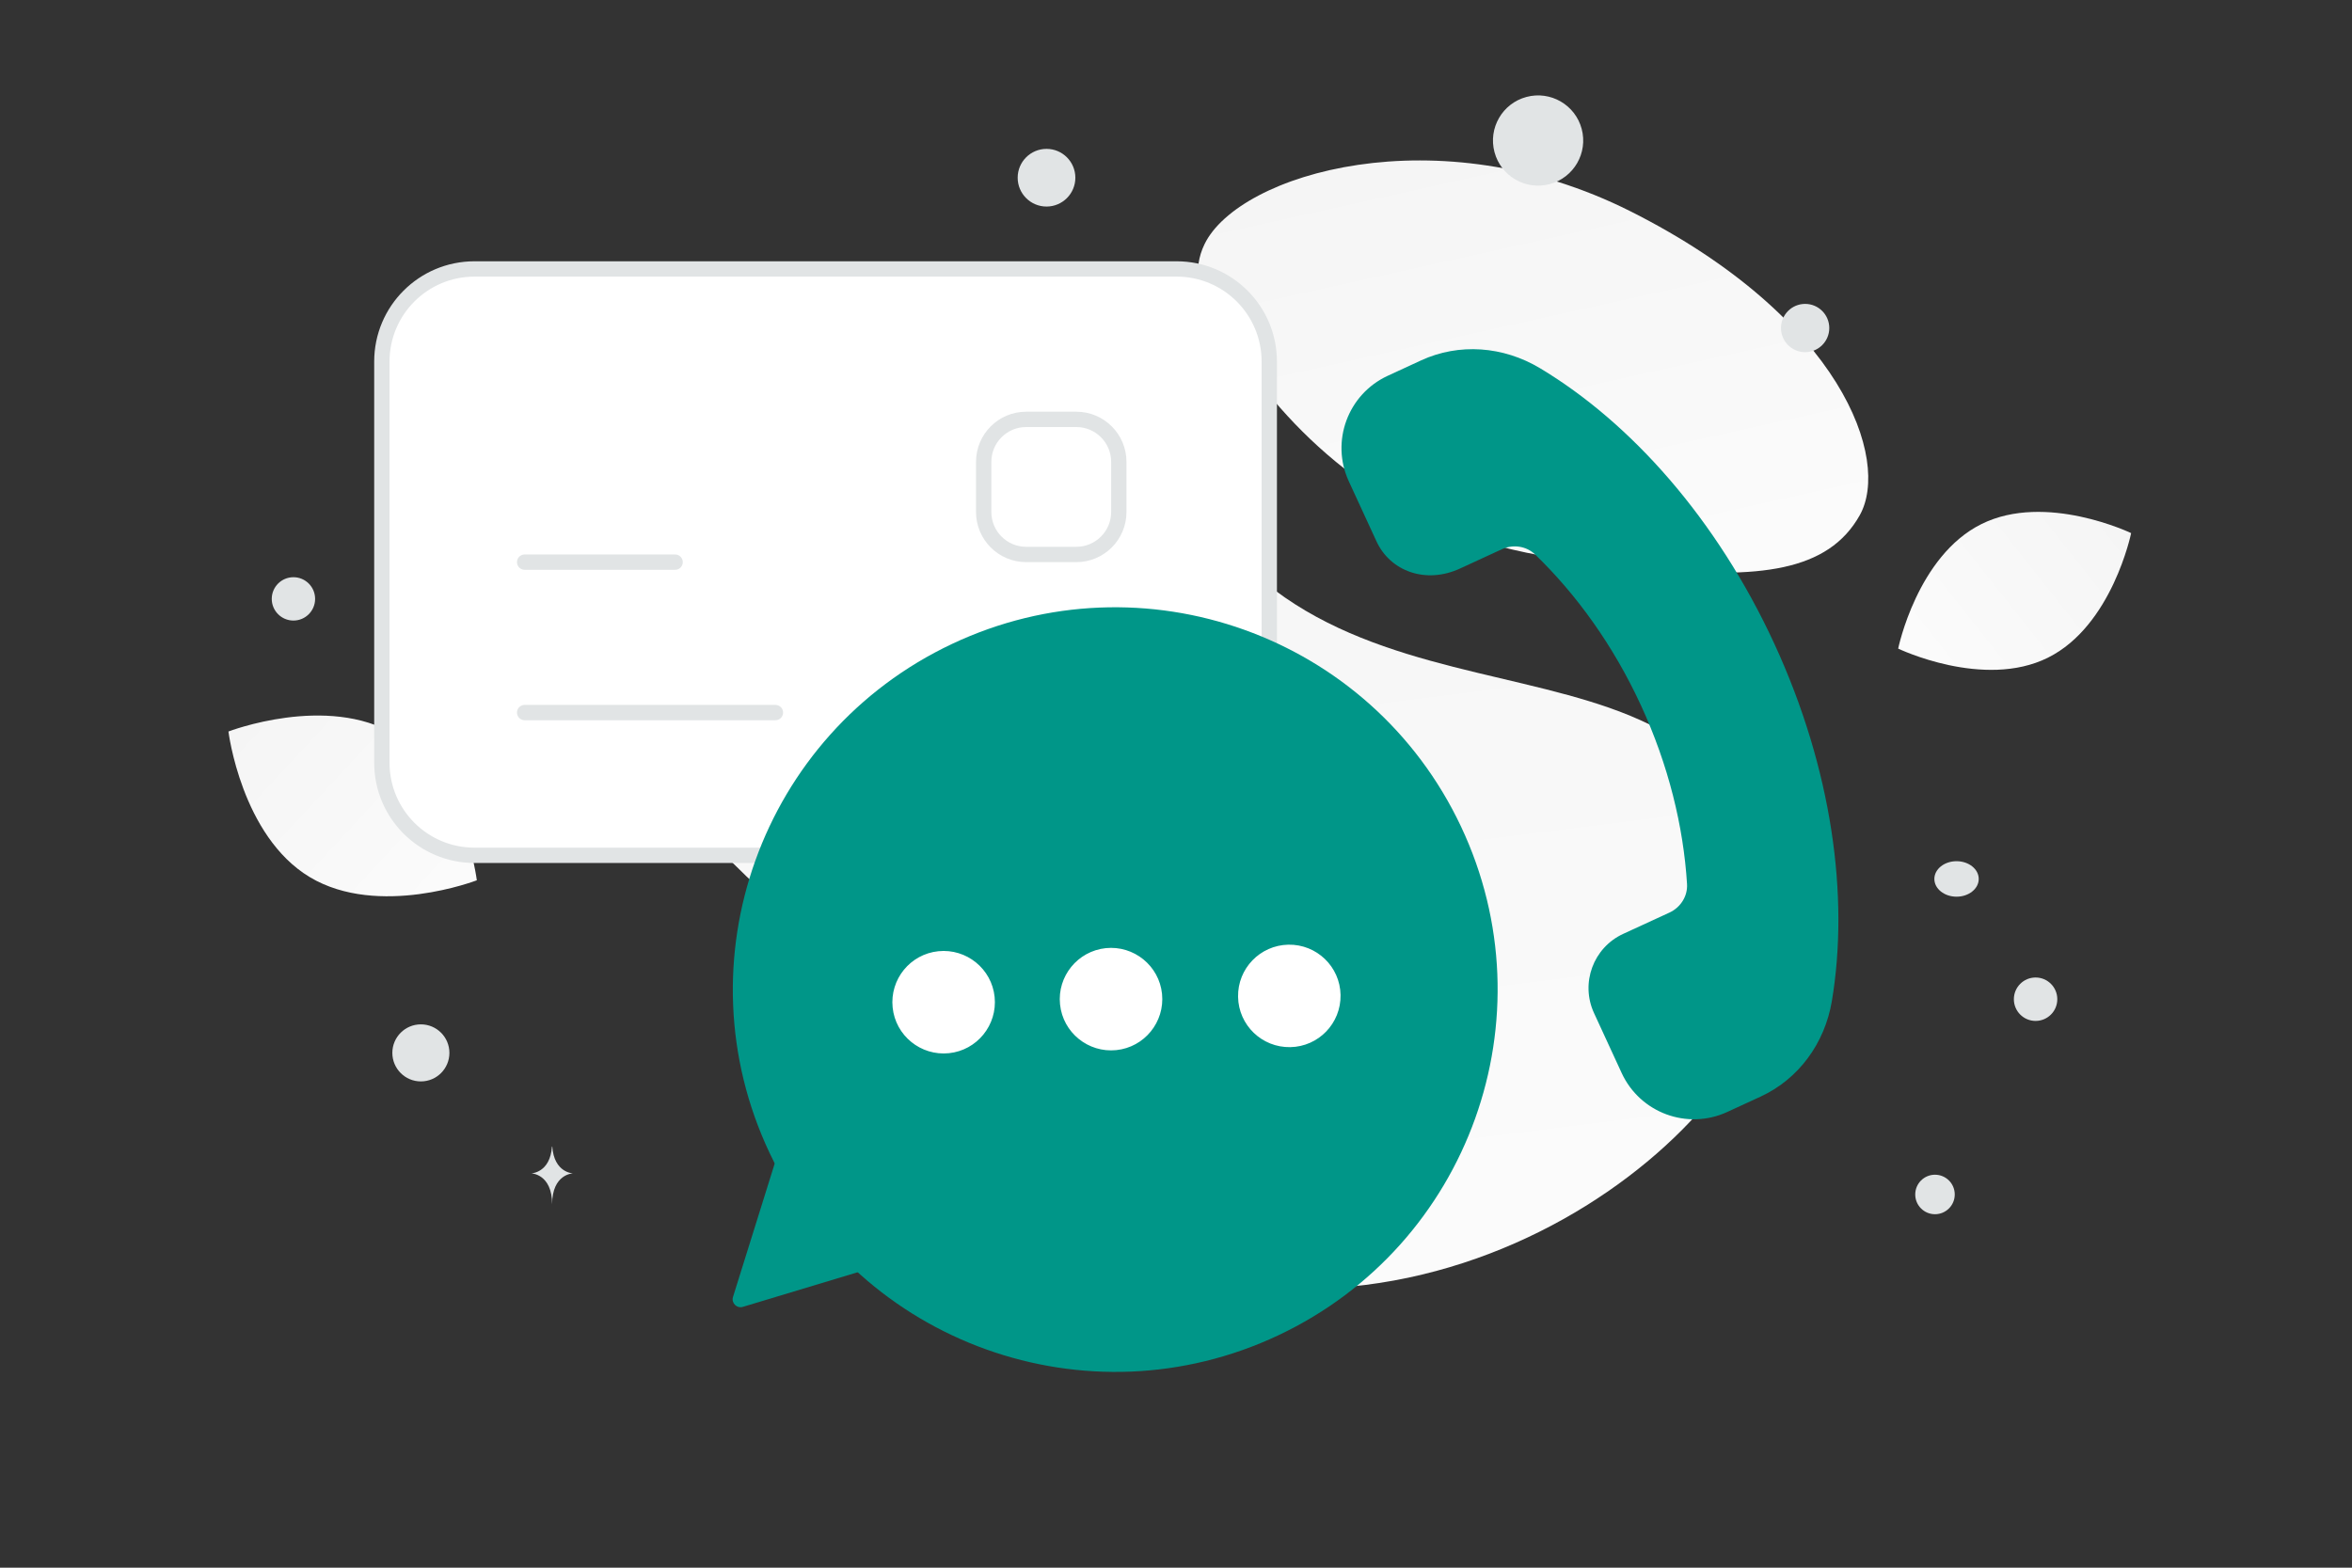 <svg width="900" height="600" viewBox="0 0 900 600" fill="none" xmlns="http://www.w3.org/2000/svg"><rect x="0" y="0" width="900" height="600" fill="#333333" stroke="none"/><path fill="transparent" d="M0 0h900v600H0z"/><path d="M677.359 371.454c-2.243 56.886-123.7 161.581-256.088 106.18-61.572-25.769-53.111-58.149-97.276-106.017-26.325-28.531-65.799-51.942-73.763-90.568-6.882-33.341 2.475-67.604 21.809-88.647 43.482-47.323 124.883-74.881 194.322 12.632 69.44 87.513 216.762 19.705 210.996 166.42z" fill="url(#a)"/><path d="M711.644 197.184c-12.089 21.576-38.565 24.54-80.982 20.44-31.901-3.089-60.991-5.48-92.894-22.874-22.33-12.166-40.006-28.626-52.907-44.612-13.98-17.319-33.493-37.085-23.927-56.722 13.145-26.974 89.166-49.693 162.985-12.54 81.09 40.823 99.552 95.221 87.725 116.308z" fill="url(#b)"/><path d="M783.616 251.73c-24.61 12.207-57.273-3.49-57.273-3.49s7.259-35.483 31.882-47.674c24.61-12.208 57.261 3.472 57.261 3.472s-7.26 35.484-31.87 47.692z" fill="url(#c)"/><path d="M118.578 335.719c26.238 15.726 63.882 1.189 63.882 1.189s-4.922-40.028-31.176-55.736c-26.239-15.726-63.867-1.207-63.867-1.207s4.922 40.028 31.161 55.754z" fill="url(#d)"/><circle r="7.559" transform="matrix(-1 0 0 1 740.431 457.158)" fill="#E1E4E5"/><circle r="10.918" transform="matrix(-1 0 0 1 161.049 402.971)" fill="#E1E4E5"/><circle r="8.31" transform="matrix(-1 0 0 1 778.923 382.427)" fill="#E1E4E5"/><circle r="9.238" transform="matrix(-1 0 0 1 690.741 125.547)" fill="#E1E4E5"/><circle r="8.296" transform="matrix(0 1 1 0 112.283 229.21)" fill="#E1E4E5"/><circle r="11.036" transform="matrix(-1 0 0 1 400.453 68.015)" fill="#E1E4E5"/><ellipse rx="8.489" ry="6.792" transform="matrix(-1 0 0 1 748.678 336.398)" fill="#E1E4E5"/><circle r="17.265" transform="scale(1 -1) rotate(-75 259.231 -410.402)" fill="#E1E4E5"/><path d="M223.857 173.201h.121c.716 10.147 8.262 10.303 8.262 10.303s-8.321.163-8.321 11.887c0-11.724-8.321-11.887-8.321-11.887s7.543-.156 8.259-10.303zm-12.642 265.606h.116c.688 10.116 7.933 10.272 7.933 10.272s-7.99.162-7.99 11.852c0-11.69-7.989-11.852-7.989-11.852s7.242-.156 7.93-10.272z" fill="#E1E4E5"/><path d="M450.243 327.359H181.569c-19.586 0-35.449-15.863-35.449-35.449V138.382c0-19.586 15.863-35.448 35.449-35.448h268.674c19.586 0 35.449 15.862 35.449 35.448V291.91c0 19.586-15.863 35.449-35.449 35.449z" fill="#fff" stroke="#E1E4E5" stroke-width="5.866"/><path d="M392.669 160.505h19.191c8.973 0 16.257 7.284 16.257 16.258v19.191c0 8.973-7.284 16.258-16.257 16.258h-19.191c-8.974 0-16.258-7.285-16.258-16.258v-19.191c0-8.974 7.284-16.258 16.258-16.258z" fill="#fff" stroke="#E1E4E5" stroke-width="5.866"/><path d="M258.333 215.146H200.76m95.954 57.574H200.76" stroke="#E1E4E5" stroke-width="5.866" stroke-linecap="round" stroke-linejoin="round"/><path fill-rule="evenodd" clip-rule="evenodd" d="M627.922 269.973c-10.551-22.888-24.622-42.399-40.524-57.779-3.367-3.24-8.448-3.945-12.693-1.988l-16.022 7.386c-13.127 6.051-26.688 1.048-31.973-10.416l-10.579-22.947c-7.043-15.278-.369-33.37 14.91-40.413l12.74-5.885c14.496-6.683 31.402-5.463 45.495 2.984 34.737 20.835 67.619 57.612 89.705 105.52 22.086 47.909 28.695 96.797 21.979 136.743-2.731 16.202-12.782 29.85-27.278 36.532l-12.736 5.871c-15.278 7.043-33.37.369-40.413-14.91l-10.579-22.946c-5.284-11.464-.276-25.04 11.183-30.311l17.679-8.138c4.245-1.957 7.023-6.273 6.732-10.943-1.382-22.087-7.088-45.477-17.626-68.36z" fill="#009688"/><path d="M364.293 246.453c73.064-34.492 160.255-3.223 194.746 69.84 34.492 73.064 3.224 160.255-69.84 194.747-73.064 34.491-160.255 3.223-194.746-69.841-34.492-73.064-3.223-160.255 69.84-194.746z" fill="#009688"/><path d="M360.104 472.695c1.563 1.636.849 4.345-1.317 4.999l-74.527 22.481c-2.329.703-4.495-1.485-3.77-3.807l23.657-75.703c.689-2.204 3.491-2.86 5.087-1.19l50.87 53.22z" fill="#009688"/><path d="M473.751 381.524c.19 10.84 9.129 19.437 19.97 19.247 10.84-.19 19.437-9.129 19.247-19.97-.19-10.841-9.129-19.437-19.97-19.247-10.841.228-19.437 9.129-19.247 19.97zm-68.126 2.889c1.103 10.764 10.765 18.6 21.529 17.497 10.765-1.103 18.601-10.765 17.498-21.529-1.103-10.765-10.765-18.601-21.53-17.498-10.764 1.141-18.6 10.765-17.497 21.53zm-64.056 1.179c1.103 10.765 10.764 18.601 21.529 17.498 10.765-1.103 18.601-10.765 17.497-21.53-1.103-10.764-10.764-18.6-21.529-17.497-10.765 1.103-18.601 10.727-17.497 21.529z" fill="#fff"/><defs><linearGradient id="a" x1="513.254" y1="698.292" x2="393.946" y2="-254.971" gradientUnits="userSpaceOnUse"><stop stop-color="#fff"/><stop offset="1" stop-color="#EEE"/></linearGradient><linearGradient id="b" x1="630.204" y1="337.013" x2="522.451" y2="-147.183" gradientUnits="userSpaceOnUse"><stop stop-color="#fff"/><stop offset="1" stop-color="#EEE"/></linearGradient><linearGradient id="c" x1="689.111" y1="289.809" x2="892.095" y2="129.248" gradientUnits="userSpaceOnUse"><stop stop-color="#fff"/><stop offset="1" stop-color="#EEE"/></linearGradient><linearGradient id="d" x1="220.113" y1="386.339" x2="8.99" y2="190.178" gradientUnits="userSpaceOnUse"><stop stop-color="#fff"/><stop offset="1" stop-color="#EEE"/></linearGradient></defs></svg>